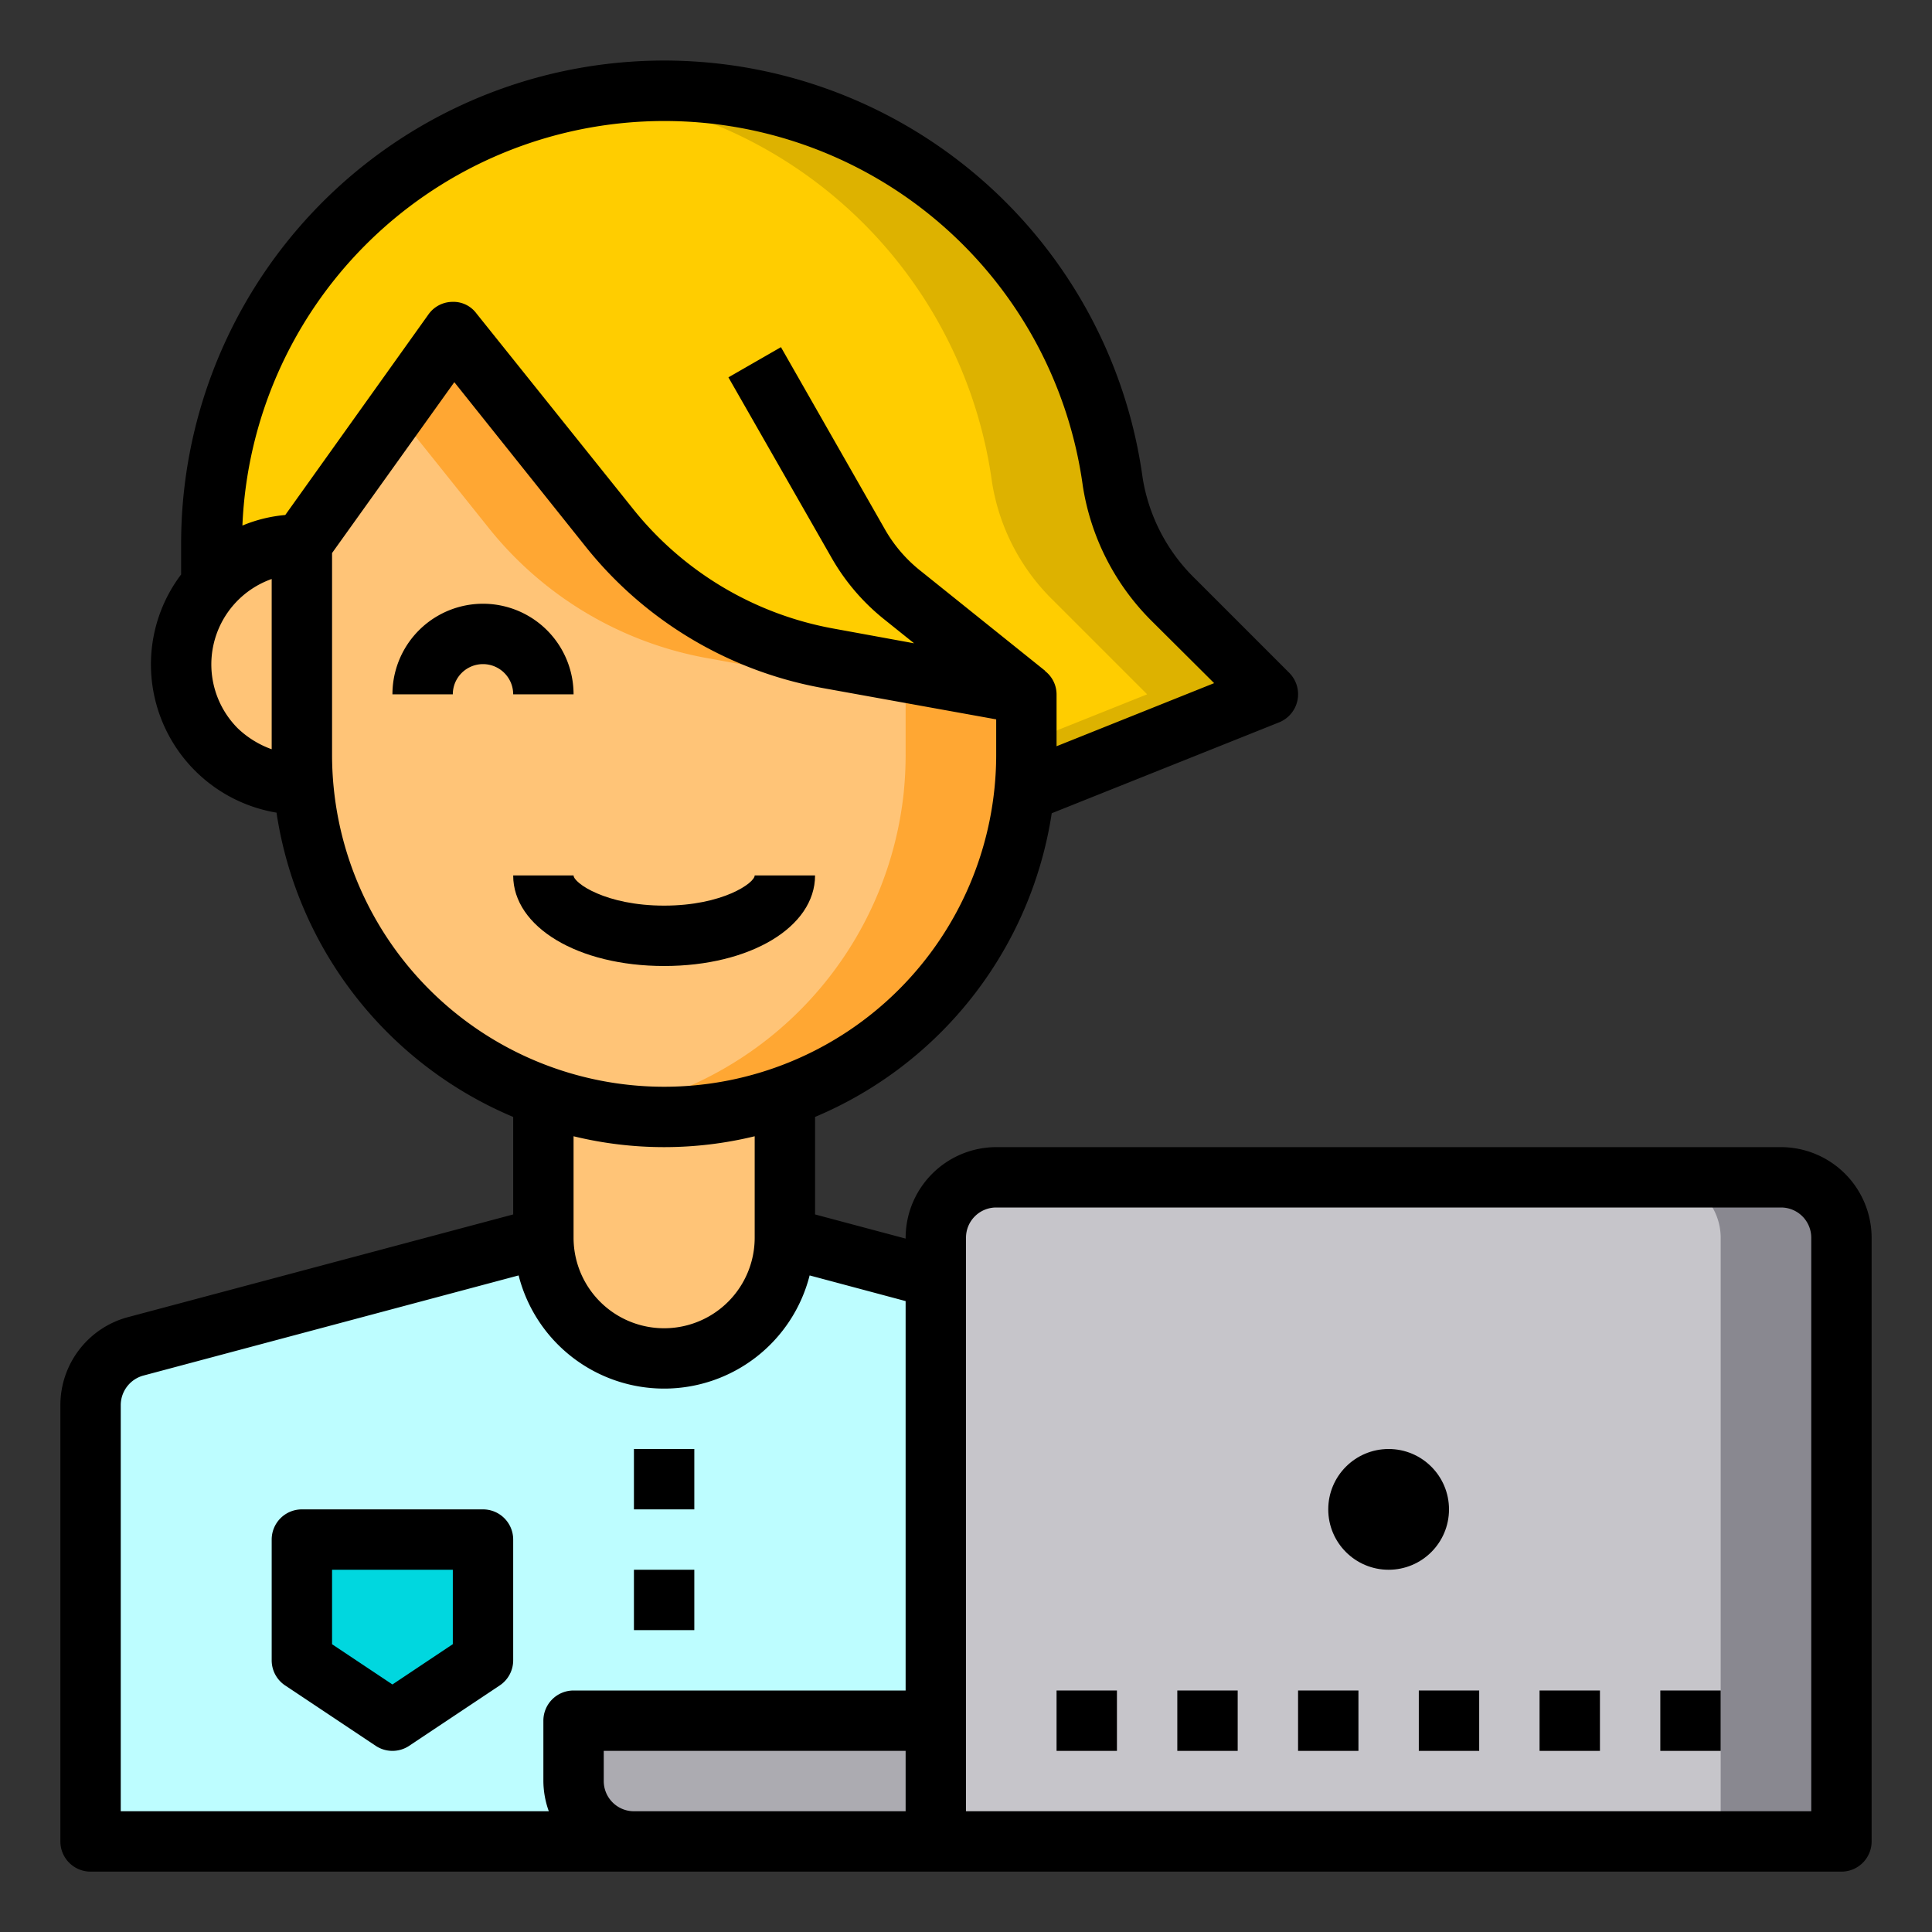 <svg height="512" viewBox="0 0 64 64" width="512" xmlns="http://www.w3.org/2000/svg"><rect x="0" y="0" width="64" height="64" fill="#333333" stroke="none"/><g id="laptop-man-boy-avatar-user"><path d="m26 36.31v4.69l13.52 3.6a2.013 2.013 0 0 1 1.48 1.94v14.46h-38v-14.46a2.013 2.013 0 0 1 1.48-1.94l13.52-3.6v-4.69" fill="#bdfdff"/><path d="m34 23-6.58-1.2a11.983 11.983 0 0 1 -7.23-4.31l-5.19-6.49-5 7a3.984 3.984 0 0 0 -3 1.36v-1.36a15 15 0 0 1 29.86-2.04 6.994 6.994 0 0 0 2.03 3.93l3.11 3.11-8.06 3.22c.04-.4.06-.81.06-1.22z" fill="#ffcd00"/><path d="m34 23v2c0 .41-.02.82-.06 1.22v.01a12.006 12.006 0 0 1 -7.94 10.08 11.939 11.939 0 0 1 -8 0 11.976 11.976 0 0 1 -7.96-10.31c-.03-.33-.04-.66-.04-1v-7l5-7 5.19 6.49a11.983 11.983 0 0 0 7.23 4.31z" fill="#ffc477"/><path d="m34 24.6 4-1.6-3.11-3.11a6.994 6.994 0 0 1 -2.03-3.93 15.009 15.009 0 0 0 -12.86-12.82 14.6 14.6 0 0 1 2-.14 15.019 15.019 0 0 1 14.86 12.96 6.994 6.994 0 0 0 2.03 3.93l3.11 3.11-8.06 3.22c.04-.4.06-.81.06-1.22z" fill="#ddb200"/><path d="m34 23v2c0 .41-.02.82-.06 1.22v.01a12.006 12.006 0 0 1 -7.94 10.08 11.8 11.8 0 0 1 -4 .69 12 12 0 0 1 -2-.17 11.082 11.082 0 0 0 2-.52 12.006 12.006 0 0 0 7.94-10.08v-.01c.04-.4.06-.81.06-1.22v-2l-6.58-1.2a11.983 11.983 0 0 1 -7.23-4.31l-3.08-3.85 1.89-2.64 5.19 6.49a11.983 11.983 0 0 0 7.23 4.31z" fill="#ffa733"/><path d="m31 57v4h-10a2.006 2.006 0 0 1 -2-2v-2z" fill="#acabb1"/><path d="m26 36.31v4.69a4 4 0 0 1 -8 0v-4.69a11.939 11.939 0 0 0 8 0z" fill="#ffc477"/><path d="m16 51v4l-3 2-3-2v-4z" fill="#00d7df"/><path d="m10.04 26h-.04a4 4 0 0 1 -3-6.64 3.984 3.984 0 0 1 3-1.36v7c0 .34.01.67.04 1z" fill="#ffc477"/><path d="m61 41v20h-30v-20a2.006 2.006 0 0 1 2-2h26a2.006 2.006 0 0 1 2 2z" fill="#c6c5ca"/><path d="m61 41v20h-4v-20a2.006 2.006 0 0 0 -2-2h4a2.006 2.006 0 0 1 2 2z" fill="#898890"/><path d="m19 23a3 3 0 0 0 -6 0h2a1 1 0 0 1 2 0z"/><path d="m21 48h2v2h-2z"/><path d="m21 52h2v2h-2z"/><path d="m16 50h-6a1 1 0 0 0 -1 1v4a1 1 0 0 0 .445.832l3 2a1 1 0 0 0 1.11 0l3-2a1 1 0 0 0 .445-.832v-4a1 1 0 0 0 -1-1zm-1 4.465-2 1.335-2-1.333v-2.467h4z"/><path d="m27 29h-2c0 .249-1.064 1-3 1s-3-.751-3-1h-2c0 1.71 2.149 3 5 3s5-1.29 5-3z"/><path d="m59 38h-26a3.009 3.009 0 0 0 -3 3v.03l-3-.8v-3.23a13.047 13.047 0 0 0 7.84-10.06l7.53-3.01a1.005 1.005 0 0 0 .34-1.64l-3.11-3.11a5.979 5.979 0 0 1 -1.75-3.36 16 16 0 0 0 -31.85 2.18v1.03a4.939 4.939 0 0 0 -1 2.97 4.982 4.982 0 0 0 4.16 4.92 13.037 13.037 0 0 0 7.84 10.08v3.23l-12.79 3.41a3.018 3.018 0 0 0 -2.21 2.9v14.46a1 1 0 0 0 1 1h58a1 1 0 0 0 1-1v-20a3.009 3.009 0 0 0 -3-3zm-50-13.18a3.179 3.179 0 0 1 -1.12-.69 3 3 0 0 1 1.12-4.95zm-.97-7.41a13.991 13.991 0 0 1 27.84-1.31 8.059 8.059 0 0 0 2.31 4.5l2.04 2.03-5.22 2.09v-1.72a.981.981 0 0 0 -.38-.77v-.01l-4.1-3.29a4.75 4.75 0 0 1 -1.22-1.42l-3.43-6.01-1.74 1 3.43 6a7.131 7.131 0 0 0 1.71 2l1.01.81-2.68-.49a11.014 11.014 0 0 1 -6.62-3.95l-5.2-6.49a.948.948 0 0 0 -.81-.38.981.981 0 0 0 -.78.42l-4.74 6.64a4.771 4.771 0 0 0 -1.42.35zm2.97 7.59v-6.68l4.05-5.66 4.36 5.46a13 13 0 0 0 7.83 4.67l5.76 1.04v1.17a11 11 0 0 1 -22 0zm14 12.64v3.36a3 3 0 0 1 -6 0v-3.36a12.68 12.68 0 0 0 6 0zm5 22.36h-9a1 1 0 0 1 -1-1v-1h10zm0-4h-11a1 1 0 0 0 -1 1v2a3 3 0 0 0 .18 1h-14.18v-13.46a1.017 1.017 0 0 1 .74-.97l12.44-3.32a4.973 4.973 0 0 0 9.64 0l3.18.85zm30 4h-28v-19a1 1 0 0 1 1-1h26a1 1 0 0 1 1 1z"/><circle cx="46" cy="50" r="2"/><path d="m35 56h2v2h-2z"/><path d="m39 56h2v2h-2z"/><path d="m43 56h2v2h-2z"/><path d="m47 56h2v2h-2z"/><path d="m51 56h2v2h-2z"/><path d="m55 56h2v2h-2z"/></g></svg>